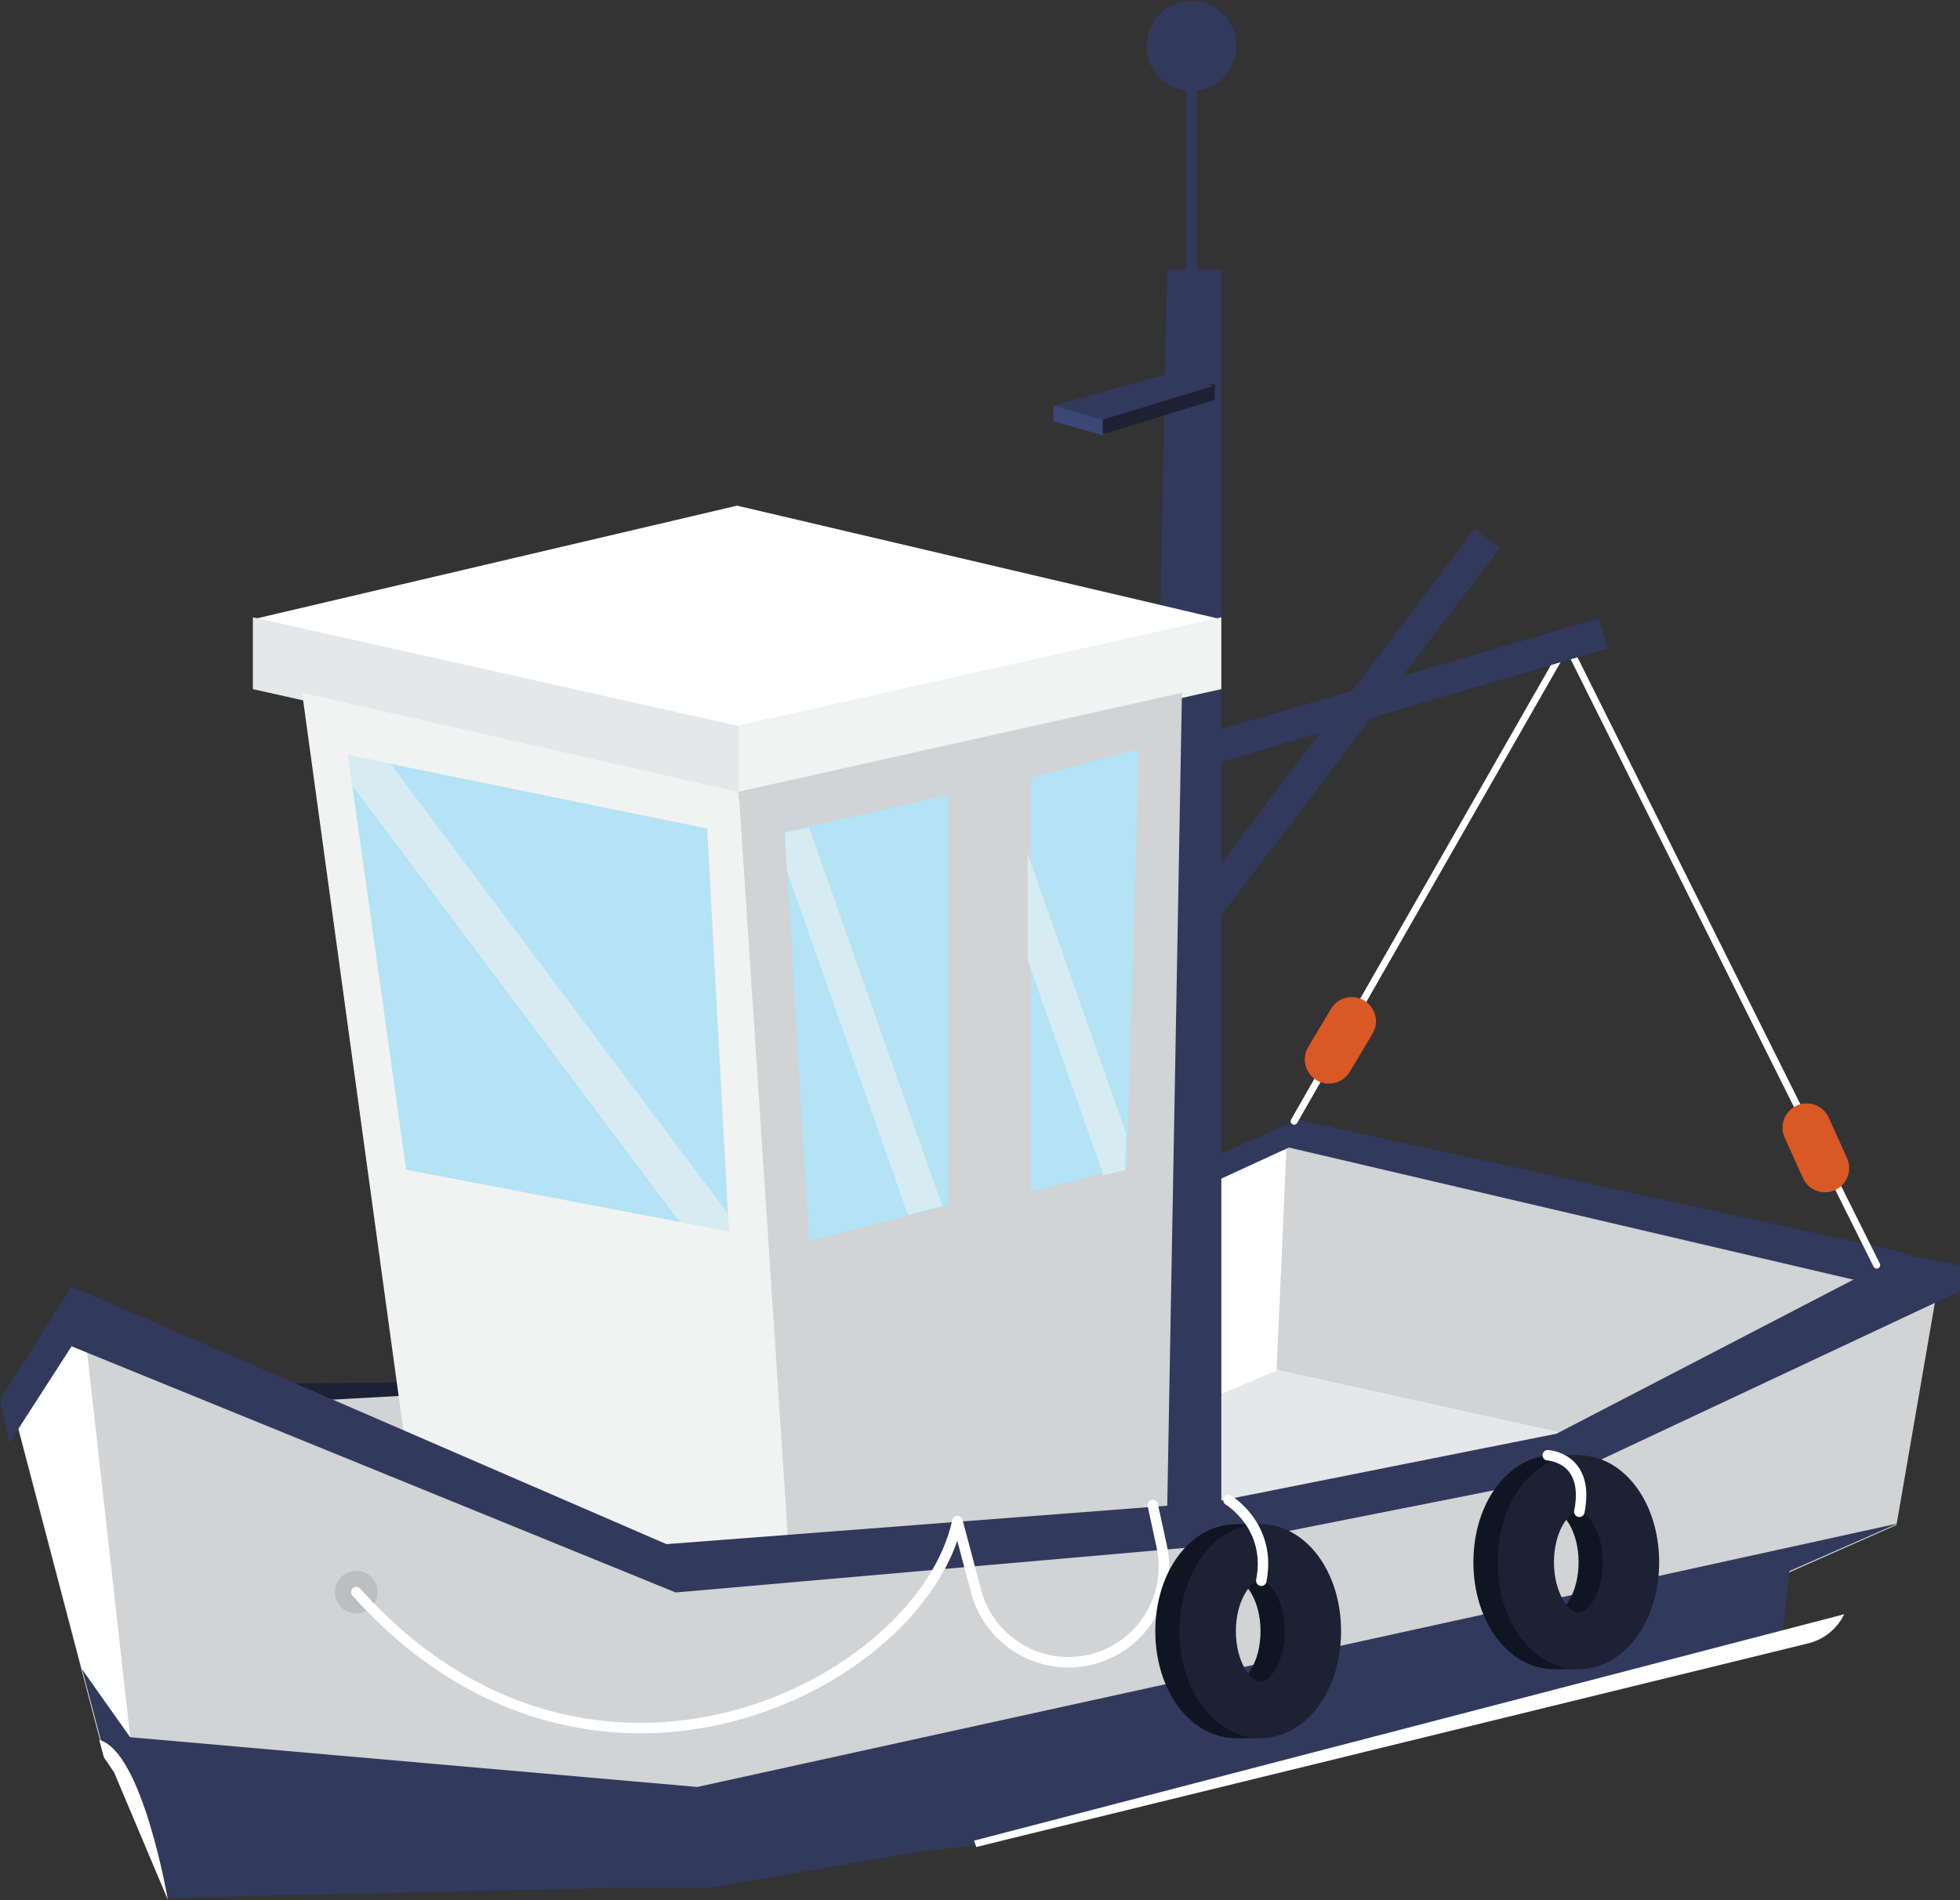 <?xml version="1.0" encoding="UTF-8"?>
<svg width="562px" height="545px" viewBox="0 0 562 545" version="1.1" xmlns="http://www.w3.org/2000/svg" xmlns:xlink="http://www.w3.org/1999/xlink">
    <rect x="0" y="0" width="562" height="545" fill="#333333" stroke="none"/>
    <!-- Generator: Sketch 53.2 (72643) - https://sketchapp.com -->
    <title>Group 81</title>
    <desc>Created with Sketch.</desc>
    <g id="V3" stroke="none" stroke-width="1" fill="none" fill-rule="evenodd">
        <g id="Artboard" transform="translate(-364, -154)">
            <g id="Group-81" transform="translate(645, 426.5) scale(-1, 1) translate(-645, -426.5) translate(364, 154)">
                <polygon id="Fill-1" fill="#E6E7E8" points="196.511 392.681 108.254 412.164 214.939 439.765 268.28 427.425 242.741 396.901"></polygon>
                <polygon id="Fill-2" fill="#D1D3D4" points="255.102 359.137 192.861 325.822 17.885 363.782 111.722 414.707 246.955 441.648"></polygon>
                <polygon id="Fill-3" fill="#E6E7E8" points="196.511 392.681 108.254 412.164 214.939 439.765 268.28 427.425 242.741 396.901"></polygon>
                <polygon id="Fill-4" fill="#FFFFFF" points="192.974 325.822 195.954 393.074 272.987 425.64 264.911 355.105"></polygon>
                <polygon id="Fill-5" fill="#31395D" points="16.003 359.228 190.11 321.113 239.099 343.225 235.366 348.872 192.442 329.111 17.418 370.081"></polygon>
                <path d="M241.923,294.746 L135.552,154.436" id="Stroke-6" stroke="#31395D" stroke-width="9"></path>
                <polygon id="Fill-7" fill="#31395D" points="234.392 436.94 211.8 436.94 211.8 77.218 227.357 77.218"></polygon>
                <polygon id="Fill-8" fill="#FFFFFF" points="211.8 177.616 350.647 145.019 489.494 177.616 349.401 217.528"></polygon>
                <polygon id="Fill-9" fill="#1C2133" points="213.683 114.664 213.683 110.177 227.481 111.391 258.867 120.294 244.944 124.302"></polygon>
                <polygon id="Fill-10" fill="#F1F2F2" points="351.118 228.828 211.8 197.637 211.8 177.036 351.118 208.228"></polygon>
                <polygon id="Fill-11" fill="#E6E7E8" points="350.177 228.828 489.494 197.637 489.494 177.036 350.177 208.228"></polygon>
                <polygon id="Fill-12" fill="#1C2133" points="443.361 396.448 495.142 396.935 479.089 403.981 442.427 402.679"></polygon>
                <polygon id="Fill-13" fill="#D1D3D4" points="445.083 400.214 442.427 416.223 468.785 401.528"></polygon>
                <polygon id="Fill-14" fill="#F1F2F2" points="350.737 227.044 475.374 198.695 441.584 444.885 334.845 468.015 303.11 358.179"></polygon>
                <polygon id="Fill-15" fill="#D1D3D4" points="350.177 227.044 334.291 468.015 227.634 449.872 223.096 198.695"></polygon>
                <polygon id="Fill-16" fill="#D1D3D4" points="558.212 404.286 538.498 479.386 533.827 497.211 531.976 504.237 529.053 508.54 522.604 518.011 520.724 520.78 359.594 532.05 238.934 503.869 87.911 468.175 49.218 451.073 49.218 451.058 18.209 437.358 6.589 370.081 111.899 415.187 218.325 438.477 368.966 448.995 538.16 379.214 540.217 378.36"></polygon>
                <polygon id="Fill-17" fill="#FFFFFF" points="558.212 403.663 538.408 479.117 533.715 497.026 531.856 504.086 528.919 508.409 522.441 517.925 524.595 498.758 538.068 378.473 540.134 377.614"></polygon>
                <polygon id="Fill-18" fill="#31395D" points="48.911 450.577 48.911 450.59 50.733 467.321 51.263 472.102 169.78 501.487 216.032 512.94 273.028 527.075 281.567 529.188 297.816 530.995 329.26 536.358 359.016 541.445 386.032 541.445 513.547 544.292 526.652 505.656 531.918 503.511 533.226 498.571 533.77 496.518 538.444 478.775 524.687 498.233 362.078 512.501 17.885 436.94"></polygon>
                <polygon id="Fill-19" fill="#31395D" points="0 362.867 0 370.279 112.922 423.301 212.755 443.093 368.26 456.715 541.481 386.115 559.331 413.827 561.977 401.291 541.481 368.961 370.905 442.859 214.238 430.829 115.701 411.188 16.529 359.722"></polygon>
                <polygon id="Fill-20" fill="#B3E3F4" points="462.195 216.587 460.975 225.324 445.54 335.478 367.113 350.443 353.001 353.13 353.28 348.038 359.234 237.619 450.023 219.08"></polygon>
                <polygon id="Fill-21" fill="#B3E3F4" points="336.998 238.586 336.353 249.568 330.077 355.955 301.647 348.674 291.779 346.141 289.931 345.669 289.931 227.887 330.004 237.004"></polygon>
                <polygon id="Fill-22" fill="#B3E3F4" points="266.398 223.048 266.398 341.83 244.952 336.42 238.858 334.872 238.554 324.331 235.334 214.703"></polygon>
                <polygon id="Fill-23" fill="#D6ECF2" points="462.195 216.587 460.975 225.324 367.113 350.443 353.001 353.13 353.28 348.038 450.023 219.08"></polygon>
                <polygon id="Fill-24" fill="#D6ECF2" points="336.998 238.878 336.353 249.806 301.674 348.422 291.814 345.902 330.009 237.304"></polygon>
                <polygon id="Fill-25" fill="#D6ECF2" points="267.339 244.837 267.339 275.344 245.588 337.122 239.407 335.576 239.099 325.06"></polygon>
                <g id="Group-80" transform="translate(23.533, 0)">
                    <path d="M442.424,456.606 C442.424,459.989 439.685,462.73 436.306,462.73 C432.926,462.73 430.188,459.989 430.188,456.606 C430.188,453.223 432.926,450.481 436.306,450.481 C439.685,450.481 442.424,453.223 442.424,456.606" id="Fill-26" fill="#BCBEC0"></path>
                    <path d="M436.306,456.606 C369.065,531.739 274.203,483.378 263.932,436.239 L258.593,456.35 C254.935,470.13 241.342,478.803 227.321,476.302 C212.035,473.576 202.068,458.687 205.359,443.496 L207.925,431.661" id="Stroke-28" stroke="#FFFFFF" stroke-width="3" stroke-linecap="round" stroke-linejoin="round"></path>
                    <path d="M196.841,81.955 L196.841,13.196" id="Stroke-30" stroke="#31395D" stroke-width="3"></path>
                    <polygon id="Fill-32" fill="#31395D" points="190.571 110.714 204.566 107.441 236.402 116.342 222.279 120.348"></polygon>
                    <polygon id="Fill-34" fill="#3A4777" points="222.279 120.348 222.279 124.835 236.401 120.829 236.401 116.341"></polygon>
                    <path d="M89.162,184.703 L0.35,362.831" id="Stroke-36" stroke="#FFFFFF" stroke-width="2" stroke-linecap="round" stroke-linejoin="round"></path>
                    <path d="M89.162,184.703 L167.393,321.563" id="Stroke-38" stroke="#FFFFFF" stroke-width="2" stroke-linecap="round" stroke-linejoin="round"></path>
                    <path d="M195.28,215.854 L78.77,181.653" id="Stroke-40" stroke="#31395D" stroke-width="9"></path>
                    <path d="M209.736,13.196 C209.736,20.327 203.963,26.105 196.841,26.105 C189.719,26.105 183.945,20.327 183.945,13.196 C183.945,6.065 189.719,0.287 196.841,0.287 C203.963,0.287 209.736,6.065 209.736,13.196" id="Fill-42" fill="#31395D"></path>
                    <path d="M12.326,341.338 L12.326,341.338 C8.836,339.759 7.284,335.647 8.861,332.152 L14.1,320.541 C15.677,317.048 19.785,315.495 23.275,317.073 C26.766,318.652 28.317,322.764 26.74,326.259 L21.501,337.868 C19.924,341.363 15.816,342.916 12.326,341.338" id="Fill-44" fill="#D95824"></path>
                    <path d="M160.968,309.791 L160.968,309.791 C157.683,311.761 153.422,310.691 151.454,307.402 L144.916,296.473 C142.948,293.184 144.017,288.921 147.303,286.949 C150.588,284.979 154.848,286.049 156.816,289.338 L163.355,300.265 C165.322,303.557 164.253,307.821 160.968,309.791" id="Fill-46" fill="#D95824"></path>
                    <path d="M92.834,433.537 C90.045,433.537 85.829,439.321 85.829,448.036 C85.829,456.751 90.045,462.535 92.834,462.535 C95.623,462.535 99.841,456.751 99.841,448.036 C99.841,439.321 95.623,433.537 92.834,433.537 M92.834,478.708 C79.847,478.708 69.674,465.236 69.674,448.036 C69.674,430.837 79.847,417.365 92.834,417.365 C105.821,417.365 115.995,430.837 115.995,448.036 C115.995,465.236 105.821,478.708 92.834,478.708" id="Fill-48" fill="#101523"></path>
                    <path d="M92.834,478.707 L86.174,478.707 C86.174,478.707 86.817,473.018 87.139,473.018 C87.459,473.018 97.832,472.144 97.832,472.144 L98.657,474.994 L92.834,478.707 Z" id="Fill-50" fill="#101523"></path>
                    <polygon id="Fill-52" fill="#101523" points="92.834 417.365 85.613 417.368 85.829 424.051 101.315 424.051"></polygon>
                    <path d="M85.892,433.537 C83.104,433.537 78.887,439.321 78.887,448.036 C78.887,456.751 83.104,462.535 85.892,462.535 C88.681,462.535 92.899,456.751 92.899,448.036 C92.899,439.321 88.681,433.537 85.892,433.537 M85.892,478.708 C72.905,478.708 62.732,465.236 62.732,448.036 C62.732,430.837 72.905,417.365 85.892,417.365 C98.879,417.365 109.054,430.837 109.054,448.036 C109.054,465.236 98.879,478.708 85.892,478.708" id="Fill-54" fill="#1C2133"></path>
                    <path d="M94.67,417.365 C94.67,417.365 82.519,417.903 85.614,433.571" id="Stroke-56" stroke="#FFFFFF" stroke-width="3" stroke-linecap="round" stroke-linejoin="round"></path>
                    <path d="M184.036,453.323 C181.247,453.323 177.031,459.107 177.031,467.821 C177.031,476.536 181.247,482.32 184.036,482.32 C186.825,482.32 191.043,476.536 191.043,467.821 C191.043,459.107 186.825,453.323 184.036,453.323 M184.036,498.493 C171.049,498.493 160.876,485.021 160.876,467.821 C160.876,450.622 171.049,437.15 184.036,437.15 C197.023,437.15 207.198,450.622 207.198,467.821 C207.198,485.021 197.023,498.493 184.036,498.493" id="Fill-58" fill="#101523"></path>
                    <path d="M184.036,498.493 L177.376,498.493 C177.376,498.493 178.019,492.803 178.341,492.803 C178.661,492.803 189.034,491.93 189.034,491.93 L189.859,494.779 L184.036,498.493 Z" id="Fill-60" fill="#101523"></path>
                    <polygon id="Fill-62" fill="#101523" points="184.036 437.15 176.815 437.153 177.031 443.837 192.518 443.837"></polygon>
                    <path d="M177.095,453.323 C174.306,453.323 170.09,459.107 170.09,467.821 C170.09,476.536 174.306,482.32 177.095,482.32 C179.884,482.32 184.102,476.536 184.102,467.821 C184.102,459.107 179.884,453.323 177.095,453.323 M177.095,498.493 C164.108,498.493 153.935,485.021 153.935,467.821 C153.935,450.622 164.108,437.15 177.095,437.15 C190.082,437.15 200.256,450.622 200.256,467.821 C200.256,485.021 190.082,498.493 177.095,498.493" id="Fill-64" fill="#1C2133"></path>
                    <path d="M186.219,430.241 C186.219,430.241 173.722,437.688 176.815,453.356" id="Stroke-66" stroke="#FFFFFF" stroke-width="3" stroke-linecap="round" stroke-linejoin="round"></path>
                    <path d="M259.169,527.888 L258.523,529.725 L249.991,527.608 L20.001,471.318 C15.484,470.213 11.693,467.149 9.664,462.96 L259.169,527.888 Z" id="Fill-74" fill="#FFFFFF"></path>
                    <path d="M509.994,499.027 L508.687,503.98 L505.764,508.275 L490.329,544.869 C490.329,544.869 497.584,502.319 509.994,499.027" id="Fill-78" fill="#FFFFFF"></path>
                </g>
            </g>
        </g>
    </g>
</svg>